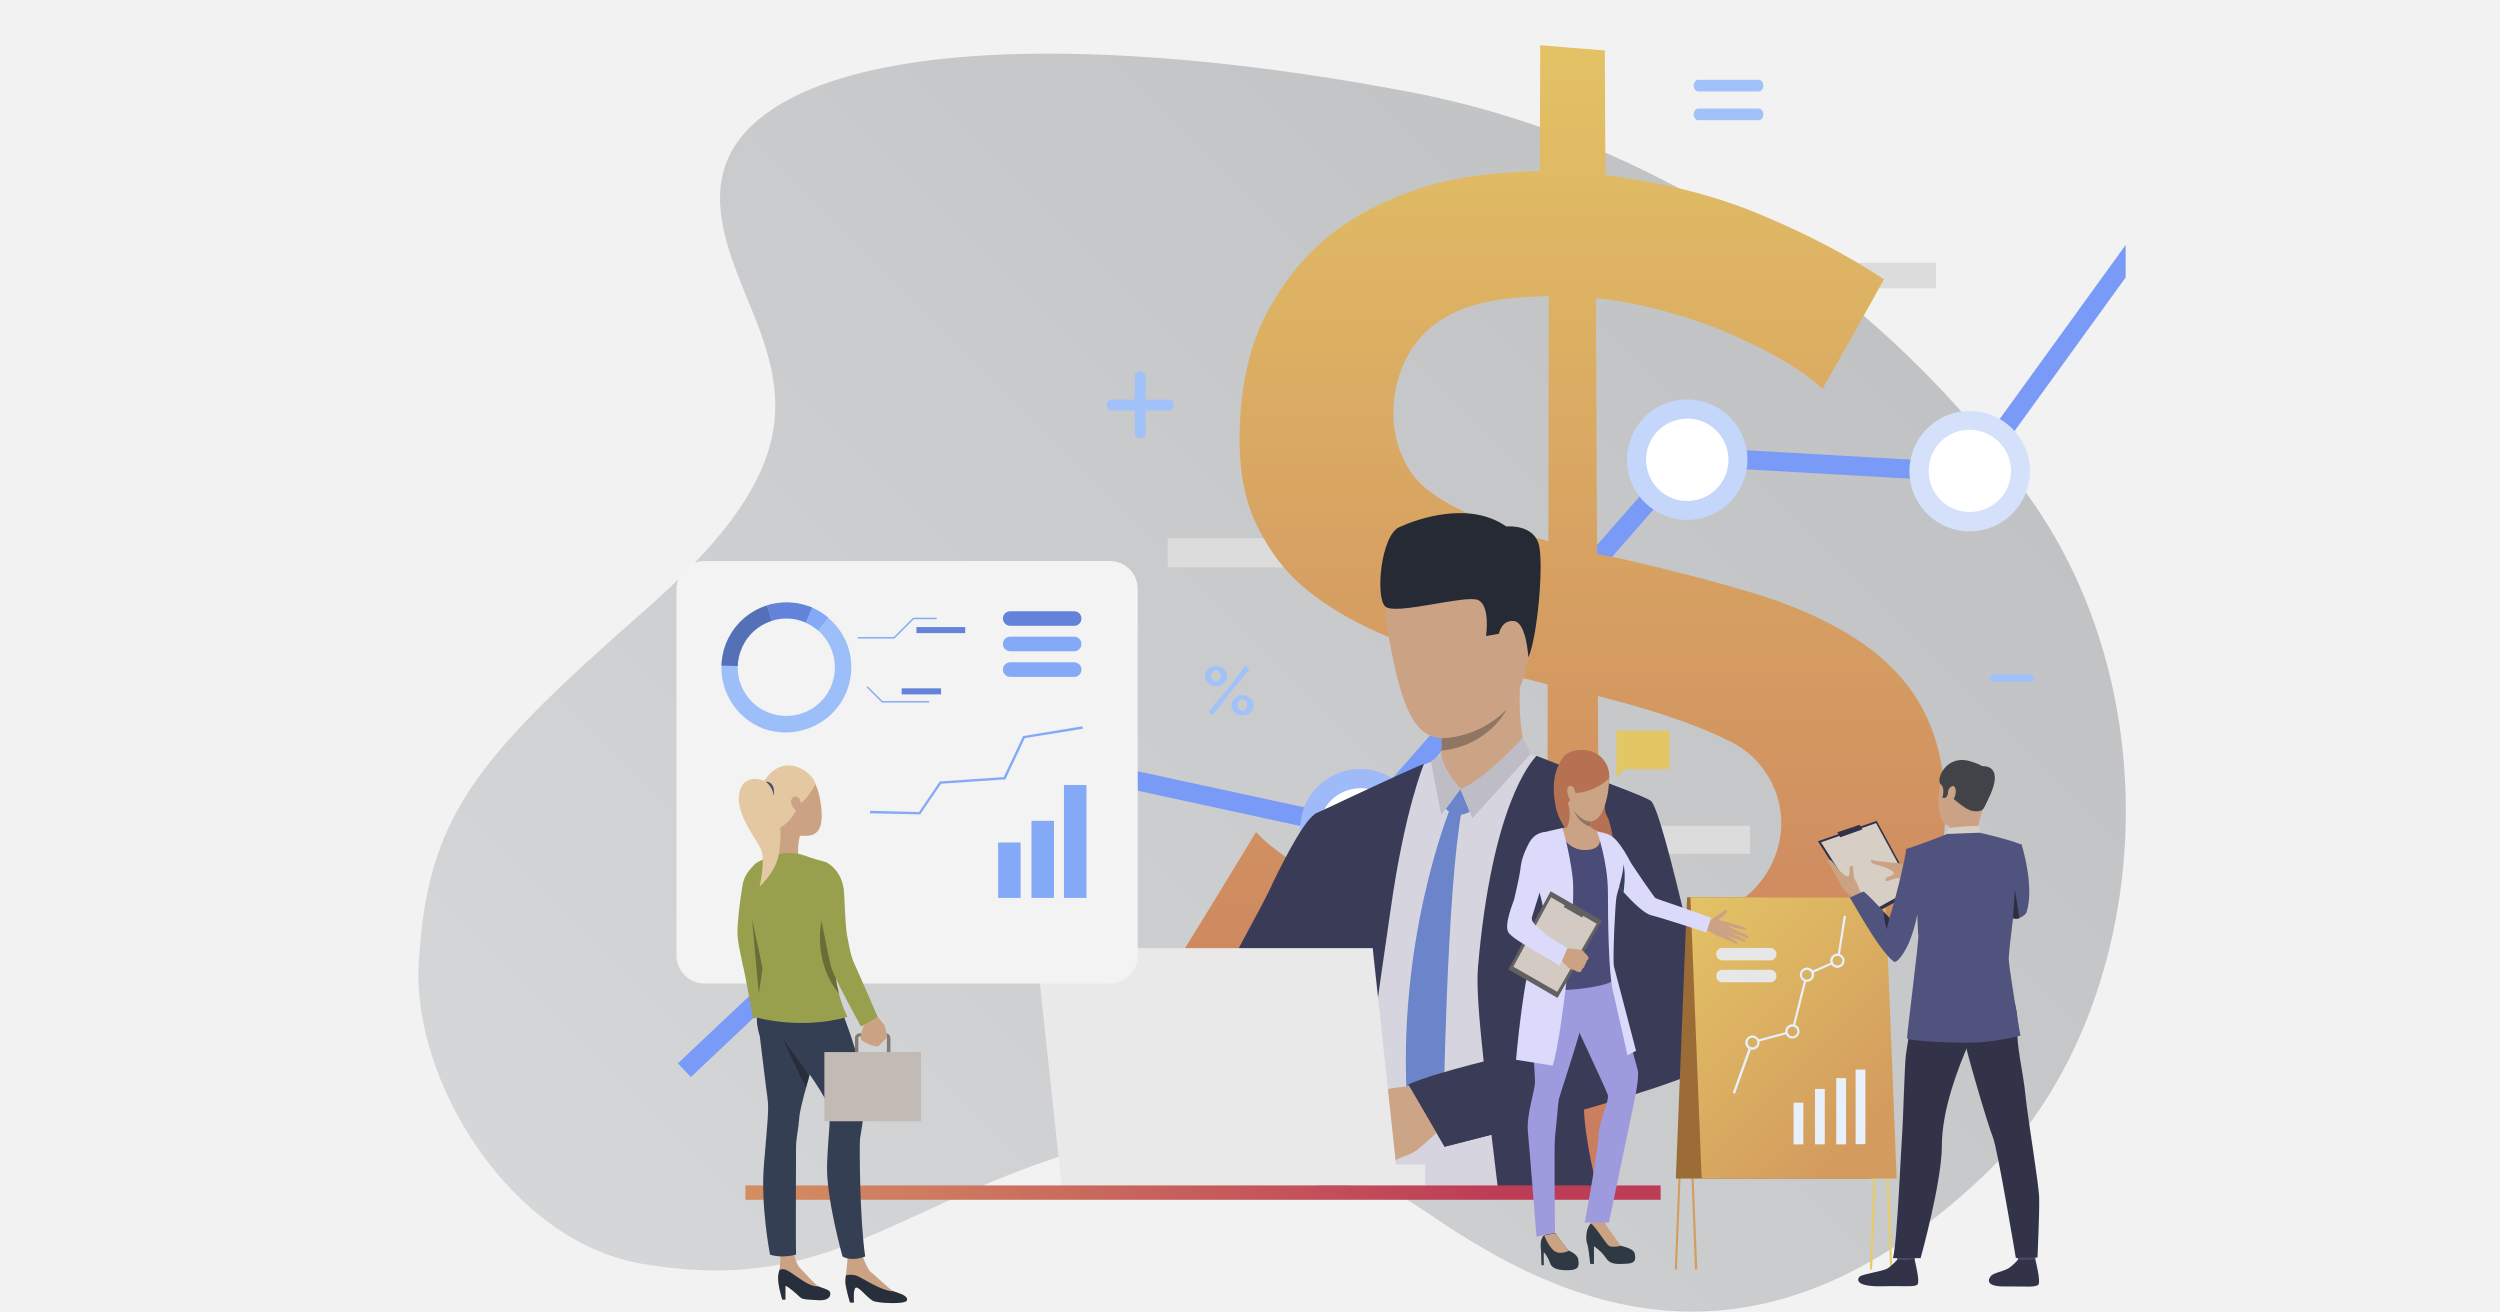 <?xml version="1.0" encoding="utf-8"?>
<!-- Generator: Adobe Illustrator 21.0.0, SVG Export Plug-In . SVG Version: 6.00 Build 0)  -->
<svg version="1.1" id="Layer_1" xmlns="http://www.w3.org/2000/svg" xmlns:xlink="http://www.w3.org/1999/xlink" x="0px" y="0px"
	 viewBox="0 0 1200 630" style="enable-background:new 0 0 1200 630;" xml:space="preserve">
<style type="text/css">
	.st0{fill:#F2F2F2;}
	.st1{opacity:0.5;fill:url(#SVGID_1_);enable-background:new    ;}
	.st2{clip-path:url(#SVGID_6_);}
	.st3{clip-path:url(#SVGID_7_);fill:url(#SVGID_8_);}
	.st4{fill:url(#SVGID_9_);}
	.st5{fill:#FFFFFF;}
	.st6{fill:#9EBAF9;}
	.st7{fill:#C5D6FB;}
	.st8{fill:#D5E1FB;}
	.st9{fill:#8EABF7;}
	.st10{fill:#DCDCDC;}
	.st11{fill:url(#SVGID_10_);}
	.st12{fill:#D5D4DF;}
	.st13{fill:#3A3C57;}
	.st14{fill:#CBA385;}
	.st15{fill:#6B84CA;}
	.st16{fill:#BEBDC6;}
	.st17{fill:#CCA486;}
	.st18{fill:#CBA284;}
	.st19{fill:#262A34;}
	.st20{fill:#8E7662;}
	.st21{fill:#E9E9E9;}
	.st22{fill:url(#SVGID_11_);}
	.st23{fill:#A1C2F9;}
	.st24{fill:#F3F3F3;}
	.st25{fill:#9DBFF9;}
	.st26{fill:#5471B8;}
	.st27{fill:#6283D9;}
	.st28{fill:#84A9F7;}
	.st29{fill:#353F54;}
	.st30{fill:#272E3A;}
	.st31{fill:#282F3C;}
	.st32{fill:#7F7A76;}
	.st33{fill:#C2BAB4;}
	.st34{fill:#98A04E;}
	.st35{fill:#E3C8A1;}
	.st36{fill:#44536F;}
	.st37{fill:#696E38;}
	.st38{fill:url(#SVGID_12_);}
	.st39{fill:url(#SVGID_13_);}
	.st40{fill:#9B6C35;}
	.st41{fill:url(#SVGID_14_);}
	.st42{fill:#E8F0FB;}
	.st43{fill:#DAAC61;}
	.st44{fill:#DBB162;}
	.st45{fill:#DBAF62;}
	.st46{fill:#E7E7E7;}
	.st47{fill:#B67153;}
	.st48{fill:#E4C765;}
	.st49{fill:#2F3944;}
	.st50{fill:#9D9BDE;}
	.st51{fill:#DBDAFB;}
	.st52{fill:#4A4B76;}
	.st53{fill:#344059;}
	.st54{fill:#616161;}
	.st55{fill:#D3CAC3;}
	.st56{fill:#323349;}
	.st57{fill:#D7CEC6;}
	.st58{fill:#484A6F;}
	.st59{fill:#414349;}
	.st60{fill:#50537D;}
	.st61{fill:#2D2E40;}
</style>
<g id="bg">
</g>
<rect class="st0" width="1200" height="630"/>
<g>
	
		<linearGradient id="SVGID_1_" gradientUnits="userSpaceOnUse" x1="321.641" y1="448.185" x2="856.935" y2="-87.109" gradientTransform="matrix(1 0 0 1 0 199)">
		<stop  offset="0" style="stop-color:#B9BBBD"/>
		<stop  offset="0.995" style="stop-color:#909294"/>
	</linearGradient>
	<path class="st1" d="M953,563.5c75.4-72,93.5-219,23.6-321.2C918.3,157.2,811.1,69.5,675.9,44c-135.2-25.6-253.6-25.5-304.8,8.2
		c-41.9,27.6-22.5,66.1-9.3,98.8c17.5,43.6,20.1,78.3-52,141.7C227.4,365,205.2,392.1,201,462.1c-3.4,56.9,44.1,133.4,106.5,144.4
		c86.8,15.2,119-25,203.9-52.3c68.1-21.8,115.4-11.6,177.1,30.2C750.3,626.2,842.3,669.2,953,563.5z"/>
	<g>
		<g>
			<g>
				<g>
					<g>
						<g>
							<g>
								<g>
									<g>
										<g>
											<defs>
												<polygon id="SVGID_2_" points="181.4,-7.9 181.9,-7.9 181.4,-7.3 												"/>
											</defs>
											<clipPath id="SVGID_3_">
												<use xlink:href="#SVGID_2_"  style="overflow:visible;"/>
											</clipPath>
										</g>
										<g>
											<defs>
												<polygon id="SVGID_4_" points="181.4,-7.9 181.9,-7.9 181.4,-7.3 												"/>
											</defs>
											<defs>
												<polygon id="SVGID_5_" points="180.2,-9 179.7,-9 180.2,-9.6 												"/>
											</defs>
											<clipPath id="SVGID_6_">
												<use xlink:href="#SVGID_4_"  style="overflow:visible;"/>
											</clipPath>
											<clipPath id="SVGID_7_" class="st2">
												<use xlink:href="#SVGID_5_"  style="overflow:visible;"/>
											</clipPath>
											
												<linearGradient id="SVGID_8_" gradientUnits="userSpaceOnUse" x1="1137.698" y1="-140.282" x2="315.582" y2="326.282" gradientTransform="matrix(1 0 0 1 0 199)">
												<stop  offset="0" style="stop-color:#000000"/>
												<stop  offset="1" style="stop-color:#FFFFFF"/>
											</linearGradient>
											<polygon class="st3" points="1020.3,117.6 1020.3,133.2 949.1,231.6 811.9,223.8 654.7,403.1 490.1,367.4 331.6,517 
												325.4,510.4 487.4,357.5 651.3,393 808,214.4 944.6,222.2 											"/>
										</g>
									</g>
								</g>
								
									<linearGradient id="SVGID_9_" gradientUnits="userSpaceOnUse" x1="1137.698" y1="-140.282" x2="315.582" y2="326.282" gradientTransform="matrix(1 0 0 1 0 199)">
									<stop  offset="0" style="stop-color:#799AF7"/>
									<stop  offset="1" style="stop-color:#799AF7"/>
								</linearGradient>
								<polygon class="st4" points="1020.3,117.6 1020.3,133.2 949.1,231.6 811.9,223.8 654.7,403.1 490.1,367.4 331.6,517 
									325.4,510.4 487.4,357.5 651.3,393 808,214.4 944.6,222.2 								"/>
							</g>
						</g>
					</g>
				</g>
				<g>
					<g>
						<g>
							
								<ellipse transform="matrix(0.977 -0.212 0.212 0.977 -69.452 147.189)" class="st5" cx="653" cy="398.1" rx="24.4" ry="24.4"/>
						</g>
					</g>
				</g>
				<g>
					<g>
						<g>
							<path class="st6" d="M659.1,426.3c-15.6,3.4-31-6.5-34.4-22.1s6.5-31,22.1-34.4s31,6.5,34.4,22.1S674.7,423,659.1,426.3z
								 M648.8,378.8c-10.7,2.3-17.5,12.8-15.1,23.5c2.3,10.7,12.8,17.5,23.5,15.1c10.7-2.3,17.4-12.8,15.1-23.5
								C670,383.2,659.5,376.4,648.8,378.8z"/>
						</g>
					</g>
				</g>
				<g>
					<g>
						<g>
							
								<ellipse transform="matrix(0.977 -0.212 0.212 0.977 -28.36 176.372)" class="st5" cx="809.9" cy="220.7" rx="24.4" ry="24.4"/>
						</g>
					</g>
				</g>
				<g>
					<g>
						<g>
							<path class="st7" d="M816,248.9c-15.6,3.4-31-6.5-34.4-22.1s6.5-31,22.1-34.4s31,6.5,34.4,22.1S831.6,245.5,816,248.9z
								 M805.7,201.4c-10.7,2.3-17.5,12.8-15.1,23.5c2.3,10.7,12.8,17.5,23.5,15.1c10.7-2.3,17.4-12.8,15.1-23.5
								C826.9,205.8,816.3,199,805.7,201.4z"/>
						</g>
					</g>
				</g>
				<g>
					<g>
						<g>
							
								<ellipse transform="matrix(0.977 -0.212 0.212 0.977 -26.434 205.186)" class="st5" cx="945.5" cy="226.1" rx="24.4" ry="24.4"/>
						</g>
					</g>
				</g>
				<g>
					<g>
						<g>
							<path class="st8" d="M951.6,254.4c-15.6,3.4-31-6.5-34.4-22.1s6.5-31,22.1-34.4s31,6.5,34.4,22.1S967.2,251,951.6,254.4z
								 M941.3,206.7c-10.7,2.3-17.4,12.8-15.1,23.5c2.3,10.7,12.8,17.4,23.5,15.1s17.5-12.8,15.1-23.5
								C962.5,211.3,952,204.5,941.3,206.7z"/>
						</g>
					</g>
				</g>
				<g>
					<g>
						<g>
							
								<ellipse transform="matrix(0.977 -0.212 0.212 0.977 -66.123 111.671)" class="st5" cx="488.7" cy="364.8" rx="24.4" ry="24.4"/>
						</g>
					</g>
				</g>
				<g>
					<g>
						<g>
							<path class="st9" d="M494.7,393c-15.6,3.4-31-6.5-34.4-22.1s6.5-31,22.1-34.4s31,6.5,34.4,22.1
								C520.2,374.2,510.3,389.6,494.7,393z M484.5,345.4c-10.7,2.3-17.4,12.8-15.1,23.5s12.8,17.5,23.5,15.1
								c10.7-2.3,17.5-12.8,15.1-23.5C505.7,349.9,495.1,343.1,484.5,345.4z"/>
						</g>
					</g>
				</g>
			</g>
			<g>
				<rect x="560.5" y="258.3" class="st10" width="72.7" height="14"/>
			</g>
			<g>
				<rect x="770.5" y="396.4" class="st10" width="69.5" height="13.4"/>
			</g>
			<g>
				<rect x="865.2" y="126.1" class="st10" width="64.1" height="12.3"/>
			</g>
		</g>
		<g>
			<g>
				
					<linearGradient id="SVGID_10_" gradientUnits="userSpaceOnUse" x1="750.136" y1="348.727" x2="750.136" y2="-202.028" gradientTransform="matrix(1 0 0 1 0 199)">
					<stop  offset="0" style="stop-color:#CA7D5F"/>
					<stop  offset="1" style="stop-color:#E4C565"/>
				</linearGradient>
				<path class="st11" d="M874.8,186.6c-3.9-3.8-9.6-7.9-16.9-12.4c-8.2-5-16.8-9.2-25.5-13.1c-10-4.5-20.7-8.2-31.5-11.2
					c-11.4-3.3-23.1-5.6-34.9-6.8c0.2,40.9,0.4,81.8,0.6,122.8c4.9,1,7.3,1.4,12.1,2.4c21,4.8,41.9,10.1,62.6,16.3
					c16.7,5,33.2,11.8,47.9,21c12.3,7.7,23.8,18.1,31.4,30.7c8.6,14.1,12.1,29.8,13,45.4c0.9,17.2-1.6,36.2-10.1,52.3
					c-8,15-19.9,28.6-33.6,38.6c-15.8,11.5-33.8,20.1-52,26c-20.7,6.7-42.5,10.3-64.6,12.5c0.1,20.7,0.3,41.4,0.4,62.2
					c-12,0.9-23.9,1.8-35.9,2.7c0.1-21.3,0.1-42.6,0.2-64c-31.6-0.7-62.9-4.5-92.7-13.5c-28.2-8.5-54.4-22-78.8-39.6
					c12.2-19.8,24.4-39.7,36.4-59.5c6,6.4,13.4,11.5,20.6,16.2c10,6.5,21.2,11.8,32.1,16.4c13,5.4,26.9,9.7,40.7,13.2
					c15,3.8,30.8,6,46.4,6.9c0.1-41.2,0.1-82.4,0.2-123.6c-2.6-0.7-5.3-1.4-8.1-2.1c-2.8-0.6-5.5-1.3-8.1-2.1
					c-20.1-5.1-40.5-10.5-59.5-18.3c-14.8-6.1-29-13.6-41.4-24.1c-10.4-8.8-18.6-20.5-24-33c-6.1-14.2-7.3-30.2-6.7-44.9
					c0.7-17.9,4.2-37,12.7-53.3c7.9-14.8,18-27.9,30.9-38.1c13.1-10.4,28.5-17.5,44.8-22.8c17.8-5.6,36.8-7.2,55.6-7.7
					c0.1-20.1,0.1-40.3,0.2-60.4c10.3,0.9,20.6,1.7,31,2.5c0.1,19.9,0.2,39.9,0.3,59.8c25.2,3.4,49.9,8.8,73.2,18.5
					c21,8.7,41.4,18.9,60.5,31.6C894.6,151.7,884.8,169.1,874.8,186.6z M668.8,197.1c-0.3,14.6,5.4,30.3,17.8,39.1
					c16.7,12,37,18.1,56.6,23.6c0.1-39.2,0.1-78.5,0.2-117.7c-19.1,0.5-40,1.9-55.7,14.3C675.3,166.1,669.1,182,668.8,197.1z
					 M855,393.7c-0.5-15.8-9.8-30.4-23.9-37.5c-19.9-10-42.2-16.5-64.1-22.1c0.2,39.1,0.4,78.3,0.6,117.4
					c22.6-1.8,46.2-5.6,65.6-17.6C846.8,425.4,855.5,409.9,855,393.7z"/>
			</g>
		</g>
		<g>
			<g>
				<g>
					<path class="st12" d="M636.7,498.1c1.7,7.4,1.4,24.8,1.4,24.8c0.5,16.4-1.4,33.2-1.8,42.6c0,0.3-0.1,0.6-0.1,0.9
						c-0.1,2.2-0.3,4.6-0.4,6.9h122.6c-0.1-2.2-0.1-4.6-0.1-6.9c-0.2-13.9-0.5-29.1-0.5-39.9c28-7.4,58.3-17.1,57.8-24.1
						c-0.6-7.3-22.4-114.3-28.5-118.7c-4.2-3-30.3-13.5-43.8-18.6c-6.2-2.4-11.1-4.1-12-4.1c-3.1-0.2-41.3,3.5-41.3,3.5
						s-5.5,1.9-11.1,4.5c-9.6,4.4-24.5,11.2-35.2,16.3c-3.4,1.7-7.8,3.8-11.3,5.8c0.5,13,1.2,26.9,2.3,41.8
						C634.5,432.8,636.5,465.3,636.7,498.1z M758.2,510.5c1.5-20.4,7.7-55.4,8.3-57.9l2.9,2.8l1,0.1c0-0.1,0.9,0.3,0.9,0.3
						s18.6,25.9,18.7,39.9C790.1,502.4,775.6,507.1,758.2,510.5z"/>
				</g>
				<g>
					<path class="st13" d="M631.2,573.3h16c0.3-2.3,0.7-4.6,1.2-6.9c2.8-15.4,6.3-32.7,8.2-49.7l0,0c3.6-31.5,8.4-62.5,11-80.8
						c6.8-47.8,15.9-69.2,15.9-69.2c-4.4,1.3-52.4,24-52.4,24c0.4,13.2,1.1,27.4,2.2,42.6c0,0,1,37.1,3.2,72.2
						c0.7,5,1.1,10.2,0.7,15.5c-0.5,6.9-1.3,14.4-2.2,22.2c0,0.1,0,0.2-0.1,0.3c-0.2,1.8-0.5,3.7-0.7,5.6c0,0.1,0,0.1,0,0.1
						c-0.7,5.7-1.4,11.5-2.2,17.3C631.9,568.8,631.6,571,631.2,573.3z"/>
				</g>
				<g>
					<path class="st13" d="M677.2,520.5c3.7,8.6,16.2,29.9,16.2,29.9s9.1-2.2,22.5-5.7c0.9,7.6,1.8,14.7,2.6,21.7
						c0.3,2.3,0.6,4.6,0.9,6.9h47.8c-0.6-2.3-1.1-4.6-1.6-6.9c-2.9-13-5-25-5.3-33.8c32-9.2,63.4-19.4,63-24.3
						c-0.7-7.3-24.8-119.5-30.9-123.9c-3.5-2.5-29.6-11.8-42.5-16.8c-2.3-0.9-10.3-4-12.4-4.8c-2.7,3-21.4,23.7-28.1,101.8
						c-0.8,9.7,0.9,27.4,2.8,45.2C692.8,515.1,676.6,519,677.2,520.5z M764.6,492.6c1.9-15.6,4.1-31.2,5.7-36.7c0,0,5.4,10.9,5,26.9
						C775.2,486,771.1,489.3,764.6,492.6z"/>
				</g>
				<g>
					<path class="st14" d="M733.2,362.2c0,0-4.9-9.2-3.5-35.3c0.3-7.2-38,17.1-38,17.1s0.1,2.5,0.2,5.8c0.1,1.4,0.1,2.9,0.1,4.5
						c0,0.5,0,0.9,0,1.3c0,0.7,0,1.4,0,2.1c0,0.9-0.1,1.7-0.1,2.6c-0.1,0.9-0.1,1.8-0.2,2.6c-0.2,1.6-1.1,4.4-1.4,5.1
						C688.5,372.2,718.8,372.4,733.2,362.2z"/>
				</g>
				<path class="st15" d="M701,378.7l-7,9.5c0,0,4.1,5.6,11.5,1.4L701,378.7z"/>
				<path class="st15" d="M695.9,388.6c0,0-25.9,63.2-20.3,143.6l8.1,14.8l9.2-12.6c0,0,1.5-106.6,8.8-146L695.9,388.6z"/>
				<path class="st14" d="M693.5,369.9l7.6,8.8c0,0,12.1-2.3,15.7-8.7C720.3,363.7,693.5,369.9,693.5,369.9z"/>
				<path class="st16" d="M691.7,362.1c0,0,0.9,6.8,9.3,16.6l-9.2,12.4l-5-25.6L691.7,362.1z"/>
				<path class="st16" d="M730.9,354c0,0-17.5,19.9-29.9,24.7l5.7,14.1l28-30.9L730.9,354z"/>
				<g>
					<path class="st13" d="M550.4,533.7c0,0,23.3-22.6,38.6-26.4c7-1.7,16.4-11.5,25.2-23c2.9-3.8,5.8-7.7,8.5-11.6l0,0
						C633.5,457.1,642,442,642,442s32.1-37.6,6.4-54.3c0,0-11-0.2-17.1,3c-6.2,3.4-19.5,31.1-21.7,36s-26.6,50.4-28.3,51.5
						c-1.7,1-4.4,4.8-14.1,10c-11.9,6.4-30.7,25.2-30.7,25.2L550.4,533.7z"/>
				</g>
				<path class="st17" d="M662.2,559.8c0,0,3.3-0.1,4.6-0.9c0,0,2.4-1.5,4.2-2.6c0.6-0.3,1.1-0.6,1.4-0.7c1.4-0.6,4.8-1.4,7.9-3.7
					c3-2.3,13.1-11.7,13.1-11.7l-6.5-9.9l-3-9.8c0,0-23.3,2.3-26.4,4.2c-0.3,0.2-0.6,0.3-0.9,0.6c-2.5,1.8-3.6,4.2-4.8,5.3
					c-0.5,0.4-4.5,4.8-4.2,6.5c0.3,2.5,1.5,4,3,4.8c0,0,0.8,4.8,3.3,6.9c0,0,0.6,4.4,4.4,6.2C658.5,554.9,659.6,559.3,662.2,559.8z"
					/>
				<path class="st18" d="M699.3,259.5c0,0-42.1-10.1-33.2,43.2c8.9,53.3,19,57.7,44.6,47c25.6-10.6,23.8-44.7,25.4-61.4
					C737.7,271.6,712.8,260.3,699.3,259.5z"/>
				<path class="st18" d="M721.4,296.4c0.6-4.7,9.9-6.2,10.5,0.8s-4.5,19.3-8,18.1C720.5,314,720.6,302.9,721.4,296.4z"/>
				<path class="st19" d="M733.6,315.5c0,0-0.9-16.8-6.9-17.4c-6.1-0.6-7.2,6.1-7.2,6.1l-6.2,1.1c0,0,2.2-14.7-3.9-17.3
					c-6.1-2.6-39.7,7.5-44.5,3.1s-2.1-34.1,6.8-38.1s33.5-12.7,51.3-0.3c0,0,14-1.4,15.9,9.9C740.9,274,737.6,307.2,733.6,315.5z"/>
				<path class="st13" d="M676,520.5l17.4,29.9c0,0,46.1-11.9,56.8-14.9l-24.6-29.2C725.7,506.2,689.5,514.5,676,520.5z"/>
				<path class="st20" d="M691.9,360.3L691.9,360.3c22.6-2.3,31.3-19.7,31.3-19.7C709,354.8,692,354.3,692,354.3c0,0.5,0,0.9,0,1.3
					c0,0.7,0,1.4,0,2.1C691.9,358.7,691.9,359.5,691.9,360.3z"/>
			</g>
			<polygon class="st21" points="658.9,455.1 671.2,569.2 509.6,569.2 497.3,455.1 			"/>
			<rect x="657.1" y="559" class="st21" width="27" height="10.3"/>
			
				<linearGradient id="SVGID_11_" gradientUnits="userSpaceOnUse" x1="155.721" y1="373.45" x2="717.1" y2="373.45" gradientTransform="matrix(1 0 0 1 0 199)">
				<stop  offset="0" style="stop-color:#E0BC69"/>
				<stop  offset="1" style="stop-color:#BD3D57"/>
			</linearGradient>
			<rect x="357.8" y="569" class="st22" width="439.3" height="6.9"/>
		</g>
		<g>
			<g>
				<path class="st23" d="M561.3,197h-28.1c-1.1,0-2-1.2-2-2.6c0-1.4,0.9-2.6,2-2.6h28.1c1.1,0,2,1.2,2,2.6
					C563.3,195.9,562.4,197,561.3,197z"/>
			</g>
			<g>
				<path class="st23" d="M549.9,180.3v28.1c0,1.1-1.2,2-2.6,2s-2.6-0.9-2.6-2v-28.1c0-1.1,1.2-2,2.6-2S549.9,179.2,549.9,180.3z"/>
			</g>
		</g>
		<g>
			<g>
				<path class="st23" d="M844.3,43.9h-29.2c-1.1,0-2.1-1.3-2.1-2.8s0.9-2.8,2.1-2.8h29.2c1.1,0,2.1,1.2,2.1,2.8
					C846.4,42.7,845.4,43.9,844.3,43.9z"/>
			</g>
			<g>
				<path class="st23" d="M844.3,57.7h-29.2c-1.1,0-2.1-1.2-2.1-2.8c0-1.5,0.9-2.8,2.1-2.8h29.2c1.1,0,2.1,1.2,2.1,2.8
					C846.4,56.4,845.4,57.7,844.3,57.7z"/>
			</g>
		</g>
		<g>
			<path class="st23" d="M975.1,327.3h-18.7c-0.7,0-1.4-0.8-1.4-1.8s0.6-1.8,1.4-1.8h18.7c0.7,0,1.4,0.8,1.4,1.8
				C976.4,326.5,975.8,327.3,975.1,327.3z"/>
		</g>
		<g>
			<path class="st23" d="M583.7,329.4c-0.7,0-1.5-0.1-2.1-0.4s-1.2-0.6-1.7-1.1s-0.9-1-1.1-1.5c-0.3-0.6-0.4-1.3-0.4-1.9
				s0.1-1.3,0.4-1.9c0.3-0.6,0.7-1.1,1.1-1.5c0.5-0.5,1-0.8,1.7-1c0.6-0.3,1.4-0.4,2.1-0.4s1.4,0.1,2.1,0.4s1.3,0.6,1.7,1
				c0.5,0.5,0.9,1,1.1,1.5c0.3,0.6,0.4,1.3,0.4,1.9s-0.1,1.4-0.4,1.9c-0.3,0.6-0.7,1.1-1.1,1.5c-0.5,0.5-1,0.8-1.7,1.1
				C585.2,329.3,584.4,329.4,583.7,329.4z M580.1,341.5l9.2-10.8l8.5-11.2l2,1.8l-8.9,10.6l-8.8,11.4L580.1,341.5z M583.7,327.1
				c0.3,0,0.6-0.1,0.9-0.2c0.3-0.2,0.5-0.3,0.7-0.6c0.2-0.2,0.4-0.6,0.5-0.9s0.2-0.7,0.2-1.1c0-0.7-0.2-1.4-0.7-1.9s-1-0.8-1.7-0.8
				c-0.3,0-0.6,0.1-0.9,0.2c-0.3,0.2-0.5,0.3-0.7,0.6c-0.2,0.2-0.4,0.5-0.5,0.9c-0.1,0.3-0.2,0.7-0.2,1c0,0.7,0.2,1.4,0.7,1.9
				C582.5,326.9,583,327.1,583.7,327.1z M596.4,343.4c-0.7,0-1.5-0.1-2.1-0.4s-1.2-0.6-1.7-1c-0.5-0.5-0.9-1-1.1-1.5
				c-0.3-0.6-0.4-1.3-0.4-1.9s0.1-1.4,0.4-1.9c0.3-0.6,0.7-1.1,1.1-1.5c0.5-0.5,1-0.8,1.7-1.1c0.6-0.3,1.4-0.4,2.1-0.4
				c0.7,0,1.5,0.1,2.1,0.4s1.2,0.6,1.7,1.1s0.9,1,1.1,1.5c0.3,0.6,0.4,1.3,0.4,1.9s-0.1,1.4-0.4,1.9c-0.3,0.6-0.6,1.1-1.1,1.5
				c-0.5,0.5-1.1,0.8-1.7,1C597.8,343.2,597.1,343.4,596.4,343.4z M596.4,341.2c0.3,0,0.6-0.1,0.9-0.2c0.3-0.2,0.5-0.3,0.7-0.6
				c0.2-0.2,0.4-0.5,0.5-0.9c0.1-0.3,0.2-0.7,0.2-1c0-0.4-0.1-0.7-0.2-1.1s-0.3-0.6-0.5-0.9s-0.5-0.5-0.7-0.6
				c-0.3-0.1-0.6-0.2-0.9-0.2c-0.3,0-0.6,0.1-0.9,0.2c-0.3,0.2-0.5,0.3-0.7,0.6c-0.2,0.2-0.4,0.6-0.5,0.9s-0.2,0.7-0.2,1.1
				c0,0.7,0.2,1.4,0.7,1.9C595.2,340.9,595.7,341.2,596.4,341.2z"/>
		</g>
		<g>
			<path class="st24" d="M532.7,269.3H338.2c-7.4,0-13.5,6-13.5,13.5v175.8c0,7.4,6,13.5,13.5,13.5h194.4c7.4,0,13.5-6,13.5-13.5
				V282.8C546.2,275.3,540.1,269.3,532.7,269.3z"/>
			<g>
				<g>
					<path class="st25" d="M406.8,330.8c4.5-12.6,0.5-26.1-9.2-34.2c-2.3-1.9-4.9-3.6-7.7-4.8c-0.6-0.3-1.3-0.5-1.9-0.7
						c-6.6-2.3-13.5-2.3-19.8-0.4c-9,2.8-16.6,9.7-20.1,19.3c-1.1,3.2-1.7,6.4-1.8,9.6c-0.4,13.1,7.6,25.6,20.6,30.3
						C383.2,355.4,401,347,406.8,330.8z M369.6,342.3c-9.8-3.5-15.8-12.8-15.5-22.7c0.1-2.4,0.5-4.8,1.4-7.2
						c2.6-7.2,8.3-12.3,15-14.4c4.7-1.5,9.9-1.5,14.8,0.3c0.5,0.2,1,0.3,1.4,0.6c2.2,0.9,4.1,2.2,5.8,3.6
						c7.2,6.1,10.2,16.3,6.9,25.7C395.1,340.3,381.8,346.6,369.6,342.3z"/>
				</g>
				<g>
					<path class="st26" d="M370.5,298l-2.3-7.4c-9,2.8-16.6,9.7-20.1,19.3c-1.1,3.2-1.7,6.4-1.8,9.6l7.8,0.2
						c0.1-2.4,0.5-4.8,1.4-7.2C358.1,305.2,363.8,300.1,370.5,298z"/>
				</g>
				<g>
					<path class="st27" d="M386.8,298.8l3.1-7.2c-0.6-0.3-1.3-0.5-1.9-0.7c-6.6-2.3-13.5-2.3-19.8-0.4l2.3,7.4
						c4.7-1.5,9.9-1.5,14.8,0.3C385.8,298.4,386.3,298.7,386.8,298.8z"/>
				</g>
				<g>
					<path class="st28" d="M397.6,296.5c-2.3-1.9-4.9-3.6-7.7-4.8l-3.1,7.2c2.2,0.9,4.1,2.2,5.8,3.6L397.6,296.5z"/>
				</g>
			</g>
			<g>
				<rect x="495.1" y="394" class="st28" width="10.8" height="37"/>
			</g>
			<g>
				<rect x="479.1" y="404.4" class="st28" width="10.8" height="26.6"/>
			</g>
			<g>
				<rect x="510.7" y="376.8" class="st28" width="10.8" height="54.2"/>
			</g>
			<g>
				<polygon class="st28" points="519.8,349.8 519.6,348.6 491.1,353.3 481.8,373 451.1,375.1 441.1,389.8 417.6,389.2 417.6,390.4 
					441.7,390.9 451.7,376.2 482.6,374.1 491.9,354.3 				"/>
			</g>
			<path class="st27" d="M484.9,300.4h30.7c1.9,0,3.5-1.5,3.5-3.5l0,0c0-1.9-1.5-3.5-3.5-3.5h-30.7c-1.9,0-3.5,1.5-3.5,3.5l0,0
				C481.4,298.8,483,300.4,484.9,300.4z"/>
			<path class="st28" d="M484.9,312.6h30.7c1.9,0,3.5-1.5,3.5-3.5l0,0c0-1.9-1.5-3.5-3.5-3.5h-30.7c-1.9,0-3.5,1.5-3.5,3.5l0,0
				C481.4,311.1,483,312.6,484.9,312.6z"/>
			<path class="st28" d="M484.9,324.9h30.7c1.9,0,3.5-1.5,3.5-3.5l0,0c0-1.9-1.5-3.5-3.5-3.5h-30.7c-1.9,0-3.5,1.5-3.5,3.5l0,0
				C481.4,323.4,483,324.9,484.9,324.9z"/>
			<g>
				<polygon class="st28" points="429.3,306.5 411.7,306.5 411.7,305.8 429,305.8 438.3,296.5 449.6,296.5 449.6,297.2 438.6,297.2 
									"/>
			</g>
			<g>
				<polygon class="st28" points="446,337.2 423.3,337.2 416,329.9 416.4,329.4 423.6,336.5 446,336.5 				"/>
			</g>
			<rect x="439.9" y="301" class="st27" width="23.4" height="2.9"/>
			<rect x="432.8" y="330.4" class="st27" width="18.9" height="2.9"/>
		</g>
		<g>
			<path class="st18" d="M408,625.2h1.9c0,0-0.6-7.1,1.1-7.2c1.7-0.1,6,5.8,8.6,6.6c2.6,0.9,15.8,1.7,15.8-0.7
				c0.1-2.4-5-3.4-6.6-4.1c-1.6-0.7-9.4-8.3-10.8-9.2s-3.8-7.2-3.8-7.2l-7.3-0.3c0,0-0.4,5.8-0.9,8.9c-0.2,1.1-0.3,2.2-0.3,2.9
				C405.7,617.7,408,625.2,408,625.2z"/>
			<path class="st18" d="M375.5,623.8h1.5v-6.6c1.3,0.1,5.7,4.2,7,5.4s3.2,1.1,8.9,1.5c5.7,0.3,6.2-3,5.3-4.2
				c-0.9-1.1-3.8-1.7-5.3-2.4s-7.5-7.5-9.1-9.1s-2.6-6.2-2.6-6.2l-6.6,0.6c0,0,0.1,4.2-0.7,7.7l0,0l0,0c-0.1,0.3-0.1,0.6-0.2,0.9
				C372.7,615.1,375.5,623.8,375.5,623.8z"/>
			<path class="st29" d="M400.1,474.4c0,0,2.5,6,2.8,7.4s8.1,21.1,8.7,26.9c0.6,5.8,2.2,21.3,2.8,23.6s-1.3,12.1-1.6,14.4
				c-0.3,2.2-0.2,38.5,2.5,56.4c0,0-6.2,2.7-10.9,0c0,0-7.9-28-7.4-44.1c0.5-16.2,2.5-23,0-29.5s-17.2-26.1-18.6-28.1
				c-1.5-2.1-10.8-13.5-1.9-26C385,463,400.1,474.4,400.1,474.4z"/>
			<path class="st29" d="M368.4,527.1c0.8,5.3-0.1,12.4-1.7,31.9c-1.7,19.5,2.9,43.2,2.9,43.2c5.8,2,12.5,0,12.5,0
				c-0.2-1.4,0-47.6,0-51.7s1.2-8.8,1.5-13.5c0.2-3.2,1.7-9.2,3.4-15.2c0.5-1.8,1-3.7,1.5-5.4l0,0c0.3-1,0.6-1.9,0.9-2.9
				c2.3-8.3,5.6-40.1,5.6-40.1s-17.7-14.3-26.4-0.9s-4.2,23.2-3.9,24.9C365,499.1,367.6,521.8,368.4,527.1z"/>
			<path class="st30" d="M375.7,498.4c0.1,0.3,8.9,19.9,11.2,23.3c0.5-1.8,1-3.7,1.5-5.4l0,0C388.5,516.3,376,498.9,375.7,498.4z"/>
			<path class="st31" d="M375.5,623.8h1.5v-6.6c1.3,0.1,5.7,4.2,7,5.4s3.2,1.1,8.9,1.5c5.7,0.3,6.2-3,5.3-4.2
				c-0.9-1.1-3.8-1.7-5.3-2.4c-6.1,0.3-13.5-8.3-17.1-8.3c-1.9,0-1.9,1.1-1.9,1.3l0,0l0,0c-0.1,0.3-0.1,0.6-0.2,0.9
				C372.7,615.1,375.5,623.8,375.5,623.8z"/>
			<path class="st31" d="M408,625.2h1.9c0,0-0.6-7.1,1.1-7.2c1.7-0.1,6,5.8,8.6,6.6c2.6,0.9,15.8,1.7,15.8-0.7
				c0.1-2.4-5-3.4-6.6-4.1c-5.4,0-14.3-6-17-7.2s-5.7-0.5-5.7-0.5c-0.2,1.1-0.3,2.2-0.3,2.9C405.7,617.7,408,625.2,408,625.2z"/>
			<g>
				<path class="st32" d="M410.4,506.1v-7.8c0-1.3,1-2.3,2.3-2.3h12.4c1.3,0,2.3,1,2.3,2.3v7.8c0,1.3-1,2.3-2.3,2.3h-12.4
					C411.4,508.3,410.4,507.3,410.4,506.1z M412.7,497.5c-0.4,0-0.7,0.3-0.7,0.7v7.8c0,0.4,0.3,0.7,0.7,0.7H425
					c0.4,0,0.7-0.3,0.7-0.7v-7.8c0-0.4-0.3-0.7-0.7-0.7H412.7z"/>
			</g>
			<g>
				<rect x="395.7" y="505" class="st33" width="46.4" height="33.2"/>
			</g>
			<path class="st34" d="M361.5,488.9l7.5-1.8c0,0-1.3-26.5-5.8-37.7c-0.1-0.1-0.2,0.1-0.3,0.1c0.1-0.2,0.1-0.5,0.1-0.7
				c0.1-0.5,0.2-1,0.3-1.5c1.1-6,2.5-11.2,2.5-11.2s9.5-23.8-2.1-22c0,0-6,3.3-7.3,10.9s-2.6,18.9-2.4,23.3
				c0.2,4.5,1.5,9.9,2.6,15.2C356.8,463.4,361.3,487.3,361.5,488.9z"/>
			<path class="st18" d="M384.5,399.6c0,0-2.8,7.5-0.6,13.2c0,0-10.4-0.7-10.8-1.9s0.4-12.4-1-15.8
				C370.7,392,384.5,399.6,384.5,399.6z"/>
			<path class="st34" d="M385.4,410.4c0,0,6.1,2.2,8.9,2.8c2.8,0.6,8.5,3.3,8.1,13.7c-0.5,10.3-2.2,19.3-2.8,23.7
				s-0.2,15.8,0.8,21.2c0,0-14.7,3.7-32,0c0,0,3-9.3,3-11.8c-0.1-2.4-10.2-22.3-10.7-25.5s-2.5-17,2.1-20.1s8.4-2.6,10.4-4
				C375.2,409,382.6,409.4,385.4,410.4z"/>
			<path class="st34" d="M361.8,488.1c25.1,6.6,45,0,45,0c-1.8-3.7-3.2-7.4-4.1-11.1l0,0c-0.7-2.6-1.2-5-1.5-7.4l0,0
				c-2.1-13.7,0.6-24.1,0.6-24.1c-2.9-23.8-39-30.9-41.8-23.4c-2.9,7.6,5.6,40.1,6,42.8C366.4,467.6,361.8,488.1,361.8,488.1z"/>
			<path class="st18" d="M375.4,369.7c4.2-1.4,15.4-3,18.3,14.3s-3.4,17.6-9.9,17.1s-16.6-12.1-17.3-15.7
				C365.8,381.8,363.6,373.7,375.4,369.7z"/>
			<path class="st35" d="M391.4,376.3c0,0-3.4,7.3-8,9.9c0,0-2.8,7.9-8.9,11c0,0-16.3-10.8-6.8-23.6
				C377.1,360.8,390.4,371,391.4,376.3z"/>
			<path class="st18" d="M383.8,383.6c-0.3-0.9-2.8-2.3-3.9,0.1c-1.1,2.5,2.8,6.8,3.9,6.6C384.9,390.1,385.3,387.1,383.8,383.6z"/>
			<path class="st35" d="M368.3,375.6c-0.3-0.6-11.1-5.6-13.4,4.9c-2.2,10.4,8.7,22.5,10.6,27.7s-0.9,17.4-0.9,17.4
				s6.6-6.2,8.5-12.7C375.4,405.8,376,387.8,368.3,375.6z"/>
			<path class="st36" d="M367.7,375.3c0,0,3.3,2.6,3.7,6.7c0,0,0.6-3.2-0.7-5.2C369.4,374.9,367.7,375.3,367.7,375.3z"/>
			<path class="st18" d="M424.6,492.1c0,0,0.5,2.2,0.9,3.3c0.3,1.1,0.5,2.5-0.2,3.1c-0.8,0.6-2.5,2.6-3.6,3.6
				c-1.1,0.9-7.6-1.9-8.3-3c-0.7-1.1,0.7-7.3,2.6-8.5s4.9-3,4.9-3L424.6,492.1z"/>
			<path class="st34" d="M396.1,413.7c0,0,8.6,3.4,9.1,15.4c0.5,11.9,1,18.2,1.4,20c0.5,1.8,1.4,9.2,3.5,13.7
				c2.1,4.3,11.1,25.3,11.1,25.3l-7.9,4.5c0,0-13.2-24.9-14.4-28.4c-1.1-3.5-6-28-6.4-32.1C392.3,428.8,388,414,396.1,413.7z"/>
			<path class="st34" d="M396.4,453.8c0,0,4.5,0.9,9.8-2.1c0,0,2.4,8,3.9,11.2c1.4,2.9,11.1,25.3,11.1,25.3l-7.9,4.5
				c0,0-13.3-24-14.4-28.4C397.9,460,396.4,453.8,396.4,453.8z"/>
			<path class="st37" d="M402.7,476.9c-0.7-2.6-1.2-5-1.5-7.4l0,0c0,0-1.7-3.5-2.2-5.2c-0.6-1.7-4.7-22.3-4.7-22.3
				S389.9,461.4,402.7,476.9z"/>
			<path class="st37" d="M361,441.2c0,0,5,22.9,5,23.6s-1.4,10.1-1.8,12.1L361,441.2z"/>
		</g>
		<g>
			<g>
				<g>
					<g>
						
							<linearGradient id="SVGID_12_" gradientUnits="userSpaceOnUse" x1="808.3" y1="342.65" x2="908.3" y2="342.65" gradientTransform="matrix(1 0 0 1 0 199)">
							<stop  offset="0" style="stop-color:#D39B5E"/>
							<stop  offset="1" style="stop-color:#E7CE67"/>
						</linearGradient>
						<polygon class="st38" points="814.7,609.3 809.3,474.9 901.9,474.9 907.3,609.4 908.3,609.3 902.9,473.9 808.3,473.9 
							813.6,609.4 						"/>
					</g>
				</g>
			</g>
			<g>
				<g>
					<g>
						
							<linearGradient id="SVGID_13_" gradientUnits="userSpaceOnUse" x1="803.9" y1="342.65" x2="904" y2="342.65" gradientTransform="matrix(1 0 0 1 0 199)">
							<stop  offset="0" style="stop-color:#D39B5E"/>
							<stop  offset="1" style="stop-color:#E7CE67"/>
						</linearGradient>
						<polygon class="st39" points="810.3,474.9 902.9,474.9 897.5,609.3 898.6,609.4 904,473.9 809.3,473.9 803.9,609.3 
							804.9,609.4 						"/>
					</g>
				</g>
			</g>
			<g>
				<g>
					<polygon class="st40" points="898.1,565.7 804.4,565.7 809.8,430.7 903.4,430.7 					"/>
				</g>
			</g>
			<g>
				<g>
					
						<linearGradient id="SVGID_14_" gradientUnits="userSpaceOnUse" x1="902.67" y1="340.97" x2="776.288" y2="214.588" gradientTransform="matrix(1 0 0 1 0 199)">
						<stop  offset="0" style="stop-color:#D39B5E"/>
						<stop  offset="1" style="stop-color:#E7CE67"/>
					</linearGradient>
					<polygon class="st41" points="816.8,565.7 910.4,565.7 905,430.7 811.4,430.7 					"/>
				</g>
			</g>
			<g>
				<g>
					<g>
						<rect x="890.7" y="513.4" class="st42" width="4.7" height="35.8"/>
					</g>
				</g>
			</g>
			<g>
				<g>
					<g>
						<rect x="881.4" y="517.5" class="st42" width="4.7" height="31.8"/>
					</g>
				</g>
			</g>
			<g>
				<g>
					<g>
						<rect x="871.2" y="522.7" class="st42" width="4.7" height="26.6"/>
					</g>
				</g>
			</g>
			<g>
				<g>
					<g>
						<rect x="860.9" y="529.3" class="st42" width="4.7" height="20"/>
					</g>
				</g>
			</g>
			<g>
				<g>
					<polygon class="st42" points="832.8,525 831.7,524.6 840.6,499.8 859.9,494.7 866.8,467.3 881.7,460.8 885,439.5 886.1,439.7 
						882.6,461.5 867.7,468.1 860.8,495.5 841.5,500.7 					"/>
				</g>
			</g>
			<g>
				
					<ellipse transform="matrix(0.774 -0.633 0.633 0.774 -119.157 656.156)" class="st43" cx="860.3" cy="495.1" rx="2.9" ry="2.9"/>
			</g>
			<g>
				<path class="st42" d="M862.5,497.7c-1.5,1.2-3.6,1-4.8-0.5s-1-3.6,0.5-4.8c1.5-1.2,3.6-1,4.8,0.5
					C864.2,494.4,864,496.5,862.5,497.7z M858.9,493.3c-1,0.8-1.1,2.3-0.3,3.3s2.3,1.1,3.3,0.3c1-0.8,1.1-2.3,0.3-3.3
					C861.3,492.6,859.9,492.5,858.9,493.3z"/>
			</g>
			<g>
				
					<ellipse transform="matrix(0.774 -0.633 0.633 0.774 -100.361 654.446)" class="st44" cx="867.3" cy="467.9" rx="2.9" ry="2.9"/>
			</g>
			<g>
				<path class="st42" d="M869.5,470.5c-1.5,1.2-3.6,1-4.8-0.5s-1-3.6,0.5-4.8c1.5-1.2,3.6-1,4.8,0.5
					C871.2,467.1,871,469.3,869.5,470.5z M865.8,466.1c-1,0.8-1.1,2.3-0.3,3.3s2.3,1.1,3.3,0.3c1-0.8,1.1-2.3,0.3-3.3
					C868.4,465.4,866.9,465.3,865.8,466.1z"/>
			</g>
			<g>
				
					<ellipse transform="matrix(0.774 -0.633 0.633 0.774 -92.704 662.314)" class="st44" cx="882" cy="461.1" rx="2.9" ry="2.9"/>
			</g>
			<g>
				<path class="st42" d="M884.1,463.8c-1.5,1.2-3.6,1-4.8-0.5s-1-3.6,0.5-4.8c1.5-1.2,3.6-1,4.8,0.5
					C885.8,460.4,885.6,462.6,884.1,463.8z M880.5,459.3c-1,0.8-1.1,2.3-0.3,3.3s2.3,1.1,3.3,0.3c1-0.8,1.1-2.3,0.3-3.3
					C883,458.7,881.5,458.5,880.5,459.3z"/>
			</g>
			<g>
				
					<ellipse transform="matrix(0.774 -0.633 0.633 0.774 -126.896 645.003)" class="st45" cx="841.2" cy="500.5" rx="2.9" ry="2.9"/>
			</g>
			<g>
				<path class="st42" d="M843.3,503.1c-1.5,1.2-3.6,1-4.8-0.5s-1-3.6,0.5-4.8c1.5-1.2,3.6-1,4.8,0.5
					C845,499.8,844.8,501.9,843.3,503.1z M839.7,498.6c-1,0.8-1.1,2.3-0.3,3.3s2.3,1.1,3.3,0.3s1.1-2.3,0.3-3.3
					C842.2,498,840.7,497.8,839.7,498.6z"/>
			</g>
			<g>
				<g>
					<g>
						<path class="st46" d="M849.7,471.5h-22.9c-1.7,0-3-1.3-3-3l0,0c0-1.7,1.3-3,3-3h22.9c1.7,0,3,1.3,3,3l0,0
							C852.7,470.2,851.4,471.5,849.7,471.5z"/>
					</g>
				</g>
			</g>
			<g>
				<g>
					<g>
						<path class="st46" d="M849.7,461h-22.9c-1.7,0-3-1.3-3-3l0,0c0-1.7,1.3-3,3-3h22.9c1.7,0,3,1.3,3,3l0,0
							C852.7,459.7,851.4,461,849.7,461z"/>
					</g>
				</g>
			</g>
		</g>
		<g>
			<g>
				<g>
					<g>
						<g>
							<g>
								<path class="st47" d="M766.2,361.7c0,0,7.9,3.9,6,14.4s-2.8,12-0.6,16.1s4.8,21.7,2.8,25c-1.9,3.3-24.5-14.7-27.6-29.7
									c-3.1-15.1,1.9-21.8,3.8-24.3C752.4,360.7,759.3,358.1,766.2,361.7z"/>
							</g>
						</g>
					</g>
				</g>
			</g>
			<g>
				<g>
					<polygon class="st48" points="801.3,350.8 775.9,350.8 775.9,369.2 775.9,373.1 779.8,369.2 801.3,369.2 					"/>
				</g>
			</g>
			<g>
				<path class="st49" d="M763.3,606.7h1.8v-8.5c0,0,3.6,2.3,5.7,5.6c2.2,3.3,5.3,3,9.9,2.8c4.6-0.2,4.4-2.1,4-4.7s-5.1-3.4-6.6-3.9
					c-1.5-0.4-5-6.4-6.1-7.8c-1.5-1.9-2.3-3.9-2.3-3.9s-0.9-3.6-5.2,0s-3,10.3-2.6,10.9C762.4,597.9,763.3,606.7,763.3,606.7z"/>
			</g>
			<g>
				<path class="st18" d="M772.3,598c1.6,1,5.7,0,5.7,0c-1.1-1.5-8.4-11.7-8.4-11.7c-4.4-2.6-6.1,1-6.1,1
					C765.3,587.8,770.7,596.9,772.3,598z"/>
			</g>
			<g>
				<g>
					<g>
						<g>
							<path class="st18" d="M818.6,441.6c0,0,2.9,0.6,3.8-0.8c0.9-1.1,2.8-2,3.3-2.3c0.8-0.3,2.8-2.4,3.3-1.4s-3.2,3.5-3.8,4.2
								s3.6,1,4.2,1.6c0.7,0.6-0.2,7.6-3,7c-2.9-0.5-5.6-3-6.1-3s-2.1-0.3-2.1-0.3L818.6,441.6z"/>
						</g>
					</g>
				</g>
			</g>
			<g>
				<g>
					<g>
						<g>
							<path class="st18" d="M828.8,442.6c0,0,8.6,2.2,9.1,2.9c0.5,0.6,0.3,1.1-0.5,0.9s-8.4-1.9-8.4-1.9s9.7,4.4,10.2,4.8
								c0.3,0.2,0.1,1.1-0.4,1.1c-0.5-0.1-10.4-3.8-10.4-3.8s9.1,4.1,9.4,4.5c0.2,0.4-0.2,1.2-0.9,0.9c-0.7-0.2-9.3-3.6-9.3-3.6
								s6.4,3.4,6.4,4c0,0.3-0.2,1.1-1.8,0.2s-5.7-2.7-5.7-2.7L828.8,442.6z"/>
						</g>
					</g>
				</g>
			</g>
			<g>
				<path class="st49" d="M739.9,607.3h1.1V601c0,0,1.9,2,2.9,5c0.9,3,4.1,3.8,9.1,3.7c4.9-0.1,5-2.1,4.6-5s-4.6-4.4-4.6-4.4
					c-1.9-1.7-6.5-8.5-6.5-8.5s-3-0.8-5.3,1.1s-1.6,6.1-1.5,7.2C739.7,601.2,739.9,607.3,739.9,607.3z"/>
			</g>
			<g>
				<path class="st50" d="M743.3,459c0,0-5.8,7.6-7.4,16.6c-1.6,9,0.9,39.3,0.9,43.8c-0.1,4.5-4.2,15.6-3.4,24s4.1,50.2,4.1,50.2
					l8.9-1.8c0,0-0.5-42.6,0-46.2c0.5-3.6,1.5-16.4,1.8-17.8c0.2-1.4,13.2-39.6,13.2-46.1C761.4,475.2,757.4,448.4,743.3,459z"/>
			</g>
			<g>
				<path class="st50" d="M772.7,462c0,0,9.6,36.7,10.8,41.8c1.1,5.1,2.8,9.3,2.8,11.5c0,5-1.8,13.1-1.8,13.1l-12.2,58.4h-11.6
					c0,0,6.5-35,6.6-41.9c0.2-6.9,5.4-16.6,4.4-19.5S755,489,755,489S743.1,451.3,772.7,462z"/>
			</g>
			<g>
				<path class="st18" d="M753,600.4l-6.5-8.5l-5.3,1.1c0,0,1.4,3.8,4,6.7C748.2,603,753,600.4,753,600.4z"/>
			</g>
			<g>
				<g>
					<path class="st51" d="M768.8,399.6c0,0,4,0.4,6.9,3.6s5.8,8.3,6.6,10s11.8,17.6,12.3,17.9c0.6,0.3,6.1,2.2,9.7,3.4
						c5.7,1.9,17,6,17,6l-2.2,7.1c0,0-21.3-7-26.6-8.3c-6.5-1.6-21.5-20.9-21.5-20.9S759.8,405.5,768.8,399.6z"/>
				</g>
			</g>
			<g>
				<g>
					<path class="st52" d="M761.8,396.8c0,0,5.2,2.4,6.9,2.8c1.8,0.3,8.7,9.3,9.9,12.6c1.2,3.3,0,8.2-2.5,14s-0.1,7.7-1.3,13.5
						c-1.1,5.8-0.7,27.4-0.6,30.6c0.2,3.2-33.4,8.1-40,2.2c0,0,4.5-19.5,9.8-25c1.1-1.2,1-9.2,0.2-11.2s-9.6-16.9-9.6-16.9
						s-0.6-15.1,3.2-18.1c3.3-2.6,12.5-3.6,14.1-4.1C753.7,396.6,758.5,396.4,761.8,396.8z"/>
				</g>
			</g>
			<g>
				<g>
					<path class="st18" d="M764.3,390.9c0,0-0.2,1.4-0.3,3.3c-0.1,0.7-0.1,1.6-0.2,2.5c-0.2,2.6-0.3,5.3-0.3,6.7
						c0,0-5.3,5.3-11.4-6.2c0,0,2.6-4.8,0.6-11.3C750.8,379.4,764.3,390.9,764.3,390.9z"/>
				</g>
			</g>
			<g>
				<path class="st53" d="M779.3,428.3c0,0,1.3-8.5-0.1-13.8c0,0,0,4.5-2.5,10.8L779.3,428.3z"/>
			</g>
			<g>
				<path class="st18" d="M748,398c0,0,3.7,10.8,13.8,10s4.8-9.2,4.8-9.2s-2.5-1.4-3.2-1.5s-11.1-0.3-11.1-0.3L748,398z"/>
			</g>
			<g>
				<path class="st51" d="M766.5,398.9c0,0,5.3,14.6,5.3,29.5s0.4,39.1,2.3,46.8c1.8,7.7,7.1,31.3,7.1,31.3l4.1-2.1
					c0,0-9.9-37.8-10.6-40.5c-0.7-2.8,0.6-31.5,1.3-33.9s3.7-13.1,3.3-16.1c-0.6-3.7-4.1-9.3-9.7-14.1L766.5,398.9z"/>
			</g>
			<g>
				<path class="st51" d="M750,397.5c0,0,3.3,10.5,4.9,24c1.7,13.5-5.1,75.9-9.6,90l-17.6-2.8c0,0,3.8-44.1,8.9-52.1
					s6.8-15.1,1.2-31.9s2.4-25,2.4-25S748.4,397.7,750,397.5z"/>
			</g>
			<g>
				<polygon class="st54" points="768.9,442 747.6,479 724,465.3 744.3,427.8 				"/>
			</g>
			<g>
				<polygon class="st55" points="766.4,443.4 747.5,476.1 726.4,464 744.5,430.7 				"/>
			</g>
			<g>
				<polygon class="st54" points="759.4,440.4 760.7,438.1 752.2,433.2 750.5,435.3 				"/>
			</g>
			<g>
				<g>
					<g>
						<g>
							<g>
								<g>
									<path class="st18" d="M758.4,466.6c0,0-1,0-1.4-0.2c0,0-0.7-0.5-1.3-0.7c-0.2-0.1-0.3-0.2-0.5-0.2c-0.5-0.2-1.4-0.3-2.3-1
										c-0.9-0.6-4.3-4.5-4.3-4.5l1.6-2.4l1.1-2.5c0,0,7,0.5,8,1c0.1,0.1,0.2,0.1,0.3,0.2c0.7,0.5,1.1,1.2,1.5,1.5
										c0.1,0.1,1.4,1.4,1.4,1.9c-0.1,0.7-0.4,1.2-0.9,1.4c0,0-0.2,1.4-0.9,2.1c0,0-0.1,1.3-1.3,1.9
										C759.4,465.1,759.1,466.4,758.4,466.6z"/>
								</g>
							</g>
						</g>
					</g>
				</g>
			</g>
			<g>
				<g>
					<path class="st51" d="M744,399.6c0,0-6.5-1.8-10.2,5.3c-3.7,7.1-3.7,10.2-4.2,13.6c-0.5,3.3-2.6,12.3-2.8,13.2
						c-0.2,0.9-5,12-2.8,15.8c2.2,3.9,24.6,15.3,24.5,16.2c-0.1,0.9,3.9-8.7,3.9-8.7s-9.1-5-10.5-6.6c-2.4-2.5-7.5-5.3-6.5-8.4
						c1.2-3.7,4.9-16.1,5.8-17.9C741.9,420.4,749.4,401.9,744,399.6z"/>
				</g>
			</g>
			<g>
				<g>
					<g>
						<g>
							<g>
								<path class="st14" d="M765.1,362.8c0,0,11.5,3.6,5.3,23.5s-22-2.3-20.3-14.4C751.7,359.8,765.1,362.8,765.1,362.8z"/>
							</g>
						</g>
					</g>
				</g>
			</g>
			<g>
				<g>
					<g>
						<g>
							<g>
								<path class="st47" d="M771.5,374.4c0,0-5.7,5.6-15.3,6.3c0,0-3.7,4.3-4,6c0,0-8.5-14.6,1.9-23.3
									C764.8,354.8,775.4,370.9,771.5,374.4z"/>
							</g>
						</g>
					</g>
				</g>
			</g>
			<g>
				<g>
					<g>
						<g>
							<g>
								<path class="st14" d="M756.3,381.2c-0.1-1.4-1-4.8-3.1-3.8c-2.2,0.9,0.1,7.6,1.5,7.2C754.8,384.6,756.5,384.6,756.3,381.2z"
									/>
							</g>
						</g>
					</g>
				</g>
			</g>
			<g>
				<path class="st20" d="M764,394.3c-0.1,0.7-0.1,1.6-0.2,2.5c0,0-5.1-0.3-8.5-7.9C755.5,389.2,759.2,394.7,764,394.3z"/>
			</g>
		</g>
		<g>
			<g>
				<polygon class="st56" points="919.1,427.8 895.9,440.6 872.6,403.8 900.8,394 				"/>
			</g>
			<g>
				<polygon class="st57" points="917.7,426.7 895.9,438.7 874.1,404.3 900.5,395.1 				"/>
			</g>
			<g>
				<path class="st18" d="M925.6,420.3c0,0-4.1-1.9-5.8-2.9c-1.8-1-6.4-2.4-6.7-2.8c-0.3-0.3-13.5-1.1-14.3-1.8
					c-0.8-0.7-1.5,1.6,1.8,2.3c3.4,0.7,8.1,2.6,8.4,3.9s-3.5,1.7-3.9,2.8c-0.4,1.1,0.1,0.9,0.6,1.1s4.5-1.9,6.2-1.3s4.4-0.2,5.7,0.2
					c1.3,0.5,7.8,2.6,7.8,2.6L925.6,420.3z"/>
			</g>
			<g>
				<path class="st18" d="M894.7,436c0,0-3.4-3-5-4.4c-1.7-1.3-4.8-5-5.2-5.3c-0.5-0.2-6.4-12.3-7.3-12.8c-1-0.5,0.9-2.1,2.9,0.8
					s5.6,6.7,6.9,6.4c1.4-0.3,0.2-4,1.1-4.8c0.9-0.8,0.9-0.2,1.3,0.2c0.5,0.4-0.1,5,1.1,6.4c1.3,1.4,1.5,4.2,2.4,5.3
					c0.9,1.1,5.5,6.3,5.5,6.3L894.7,436z"/>
			</g>
			<g>
				<path class="st58" d="M967.9,599.4c0,0,0.7,5.1,0.8,5.8s8.2-0.5,8.2-0.5l0.6-6.1C977.6,598.8,968.9,598.7,967.9,599.4z"/>
			</g>
			<g>
				<path class="st56" d="M968.7,604.6c0,0-2.6,3.1-5,4.4c-2.5,1.3-6.4,1.9-7.9,3.3c-1,1-3.8,5.3,6.4,5.2c10.3-0.1,15.2,0.6,16.3-1
					c1.1-1.7-1.6-12.2-1.6-12.2S974.6,605.1,968.7,604.6z"/>
			</g>
			<g>
				<path class="st58" d="M910,599.4c0,0,0.7,5.1,0.8,5.8s8.2-0.5,8.2-0.5l0.6-6.1C919.7,598.8,911,598.7,910,599.4z"/>
			</g>
			<g>
				<path class="st56" d="M910.7,604.6c0,0-2.6,3.1-5,4.4c-2.5,1.3-11.6,2.5-13.1,3.8c-1,1-2.8,5,11.6,4.6c10.3-0.3,15.2,0.6,16.3-1
					c1.1-1.7-1.6-12.2-1.6-12.2S916.8,605.2,910.7,604.6z"/>
			</g>
			<g>
				<path class="st56" d="M961.3,468.3c0,0,7.6,12.1,7,23s2.8,22.8,3.9,34.2c1.3,12.7,6.5,42.8,6.6,49.6c0.2,6.8-0.8,28.5-0.8,28.5
					l-10.4,0.2c0,0-8.8-52.6-11-57.9c-2.3-5.4-13.5-43.6-13.9-47.9C942.3,493.7,961.3,468.3,961.3,468.3z"/>
			</g>
			<g>
				<path class="st56" d="M921.3,470c0,0-5.7,29.9-6.5,36.6c-0.7,6.7-1.3,32.3-1.7,36.5c-0.4,4.2-2.5,54.6-4.5,60.8h13.3
					c0,0,10.2-36.7,10.2-54s7.9-37.7,13-49.2s16.8-11.7,19.9-33C965,467.7,925.5,463.2,921.3,470z"/>
			</g>
			<g>
				<path class="st18" d="M948.5,366.9c0,0-10.2-3.8-14.9,4c-4.7,7.7-4.2,23.3,0.9,25.2s12.8,0.9,15.5-4c2.6-4.9,5-11.9,4.9-16.6
					C954.8,370.8,951.2,368.2,948.5,366.9z"/>
			</g>
			<g>
				<path class="st18" d="M935.6,396.4c0,0,0.4,2.8-0.3,4.1c-0.7,1.4,13.2,1.4,13.2,1.4s1.1-7.4,3.3-13.6
					C954,382,935.6,396.4,935.6,396.4z"/>
			</g>
			<g>
				<path class="st59" d="M951.9,388.3c0,0-1,1.6-4.9,1s-8.7-5.8-10.3-6.4c-1.7-0.6-1.7-1.5-1.7-1.5l-1,1.5l-1.7,0.1
					c0,0,1.6-4.6-0.8-6.6c-2.4-1.9,2.5-15.1,15.1-10.7c0,0,9.6,2.6,9.3,8.1C955.4,379.3,954,385.5,951.9,388.3z"/>
			</g>
			<g>
				<path class="st57" d="M934.6,400.3c0,0,0.1-2.6,1.2-2.9c1.1-0.2,13-1.4,14.4-0.8v3C950.2,399.7,947.4,401.4,934.6,400.3z"/>
			</g>
			<g>
				<path class="st18" d="M935.2,379.3c0.2-0.9,2.6-3.6,3.4-0.7c0.9,2.8-1.4,6.6-2.6,6.3C934.8,384.5,934.7,381.6,935.2,379.3z"/>
			</g>
			<g>
				<path class="st13" d="M887.8,430.9L887.8,430.9C887.7,431,887.7,431,887.8,430.9z"/>
			</g>
			<g>
				<path class="st60" d="M969.8,497.1c0,0-6.2,1.8-16.9,3c-10.7,1.1-37.3-0.4-37.5-1.7c-0.2-1.3,5.7-46.9,5.4-49.3
					c-0.3-2.3-0.5-10.7-0.5-10.7c-0.1,2.3-2.5,11.7-5.3,16.8c-1,1.8-4.4,7.6-6.1,6.3c-8-6.4-20.3-30.4-21.1-30.6
					c0.7-0.3,5.8-2.7,6.6-2.9c0.6-0.2,6.4,5.9,9.9,9.7c1.5,1.7,2.6,2.9,2.6,2.9c1-2.3,4.7-16.6,5.8-21.5c2.6-11.1,2.2-11.6,2.2-11.6
					c7.8-2.3,19.7-7.2,19.7-7.2l15.6-0.6c0,0,14.3,3.2,20,5.7c0.5,0.2,0.5,12.8,2,16.1l-4.7,9.9c0,0-2.7,19.5-3.3,28.3
					C964,463.6,969.8,497.1,969.8,497.1z"/>
			</g>
			<g>
				<path class="st60" d="M972.8,437.7c-0.4,1.3-2.2,2.4-3.4,2.9c-0.7,0.3-1.6,0.4-2.5,0.2l-0.6-0.1l0,0l-10.7-2
					c0,0-2.3-27,14.6-33.5C970.6,405.5,976.6,425.7,972.8,437.7z"/>
			</g>
			<g>
				<path class="st61" d="M969.3,440.7L969.3,440.7c-0.7,0.3-1.6,0.4-2.5,0.2l-0.6-0.1l0,0l1-13.8L969.3,440.7z"/>
			</g>
			<g>
				<path class="st61" d="M906.9,440.6l-1.3,5.6c0,0-1.4-5.6-1.4-8.4C905.8,439.4,906.9,440.6,906.9,440.6z"/>
			</g>
			<g>
				<path class="st59" d="M951.5,367.8c0,0,13.4-1.6,0.2,20.7L951.5,367.8z"/>
			</g>
			<g>
				<polygon class="st56" points="883.3,401.9 881.9,399.5 892.6,395.9 894,398.1 				"/>
			</g>
		</g>
	</g>
</g>
</svg>
